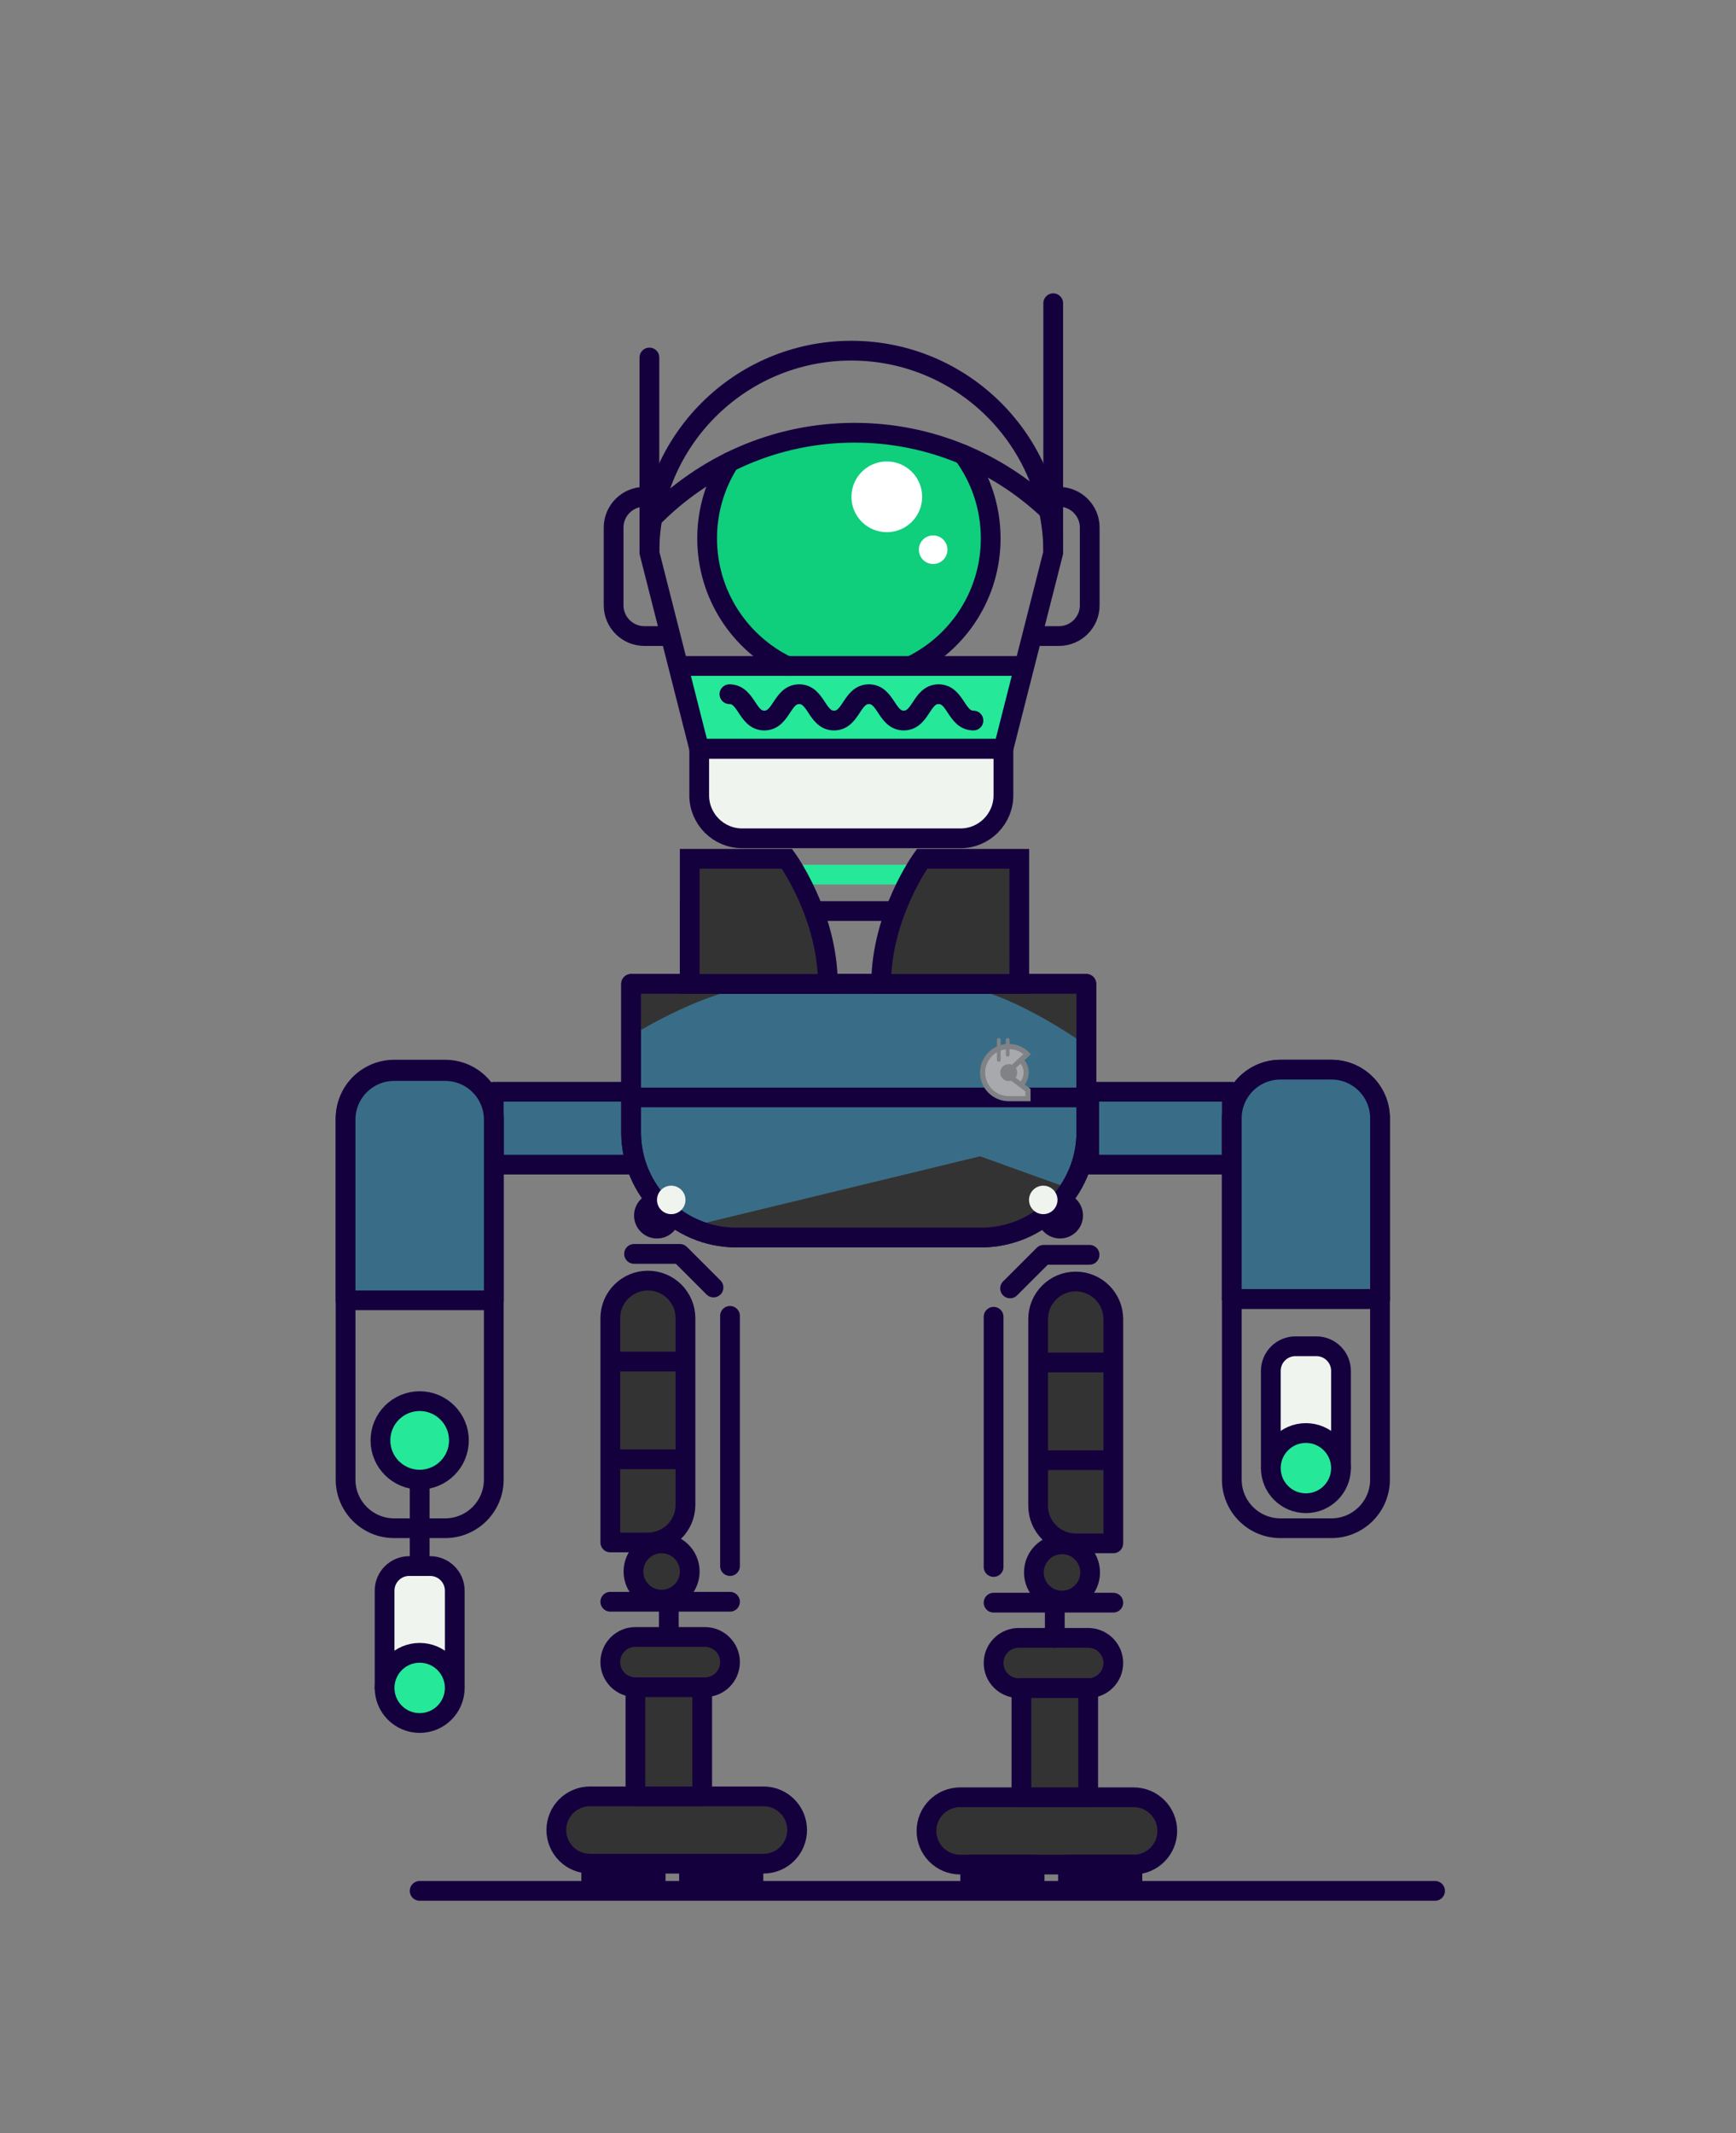 <?xml version="1.0" encoding="utf-8"?>
<!-- Generator: Adobe Illustrator 16.0.0, SVG Export Plug-In . SVG Version: 6.00 Build 0)  -->
<!DOCTYPE svg PUBLIC "-//W3C//DTD SVG 1.1//EN" "http://www.w3.org/Graphics/SVG/1.1/DTD/svg11.dtd">
<svg version="1.1" xmlns="http://www.w3.org/2000/svg" xmlns:xlink="http://www.w3.org/1999/xlink" x="0px" y="0px"
	 width="237.228px" height="291.43px" viewBox="0 0 237.228 291.43" enable-background="new 0 0 237.228 291.43"
	 xml:space="preserve">
<rect x="0" y="0" width="237.228" height="291.43" fill="#808080" stroke="none"/>
<g id="federation_uniform">
	<g>
		
			<rect x="67.474" y="149.156" fill="#396D87" stroke="#15003E" stroke-width="2.7" stroke-linecap="round" stroke-linejoin="round" stroke-miterlimit="10" width="19.487" height="9.958"/>
		
			<rect x="148.844" y="149.156" fill="#396D87" stroke="#15003E" stroke-width="2.7" stroke-linecap="round" stroke-linejoin="round" stroke-miterlimit="10" width="19.487" height="9.958"/>
		
			<path fill="#396D87" stroke="#15003E" stroke-width="2.7" stroke-linecap="round" stroke-linejoin="round" stroke-miterlimit="10" d="
			M134.07,169.068h-33.449c-7.941,0-14.379-6.438-14.379-14.38v-20.271h62.206v20.271C148.448,162.63,142.01,169.068,134.07,169.068
			z"/>
		<line fill="#15003E" x1="57.349" y1="213.956" x2="57.349" y2="196.786"/>
		
			<line fill="none" stroke="#15003E" stroke-width="2.7" stroke-linecap="round" stroke-miterlimit="10" x1="57.349" y1="213.956" x2="57.349" y2="196.786"/>
		<line fill="#25E899" x1="86.242" y1="149.934" x2="148.448" y2="149.934"/>
		
			<line fill="none" stroke="#15003E" stroke-width="2.7" stroke-linejoin="round" stroke-miterlimit="10" x1="86.242" y1="149.934" x2="148.448" y2="149.934"/>
		<path fill="#15003E" d="M92.915,166.067c0-1.731-1.404-3.135-3.135-3.135s-3.135,1.403-3.135,3.135
			c0,1.732,1.404,3.136,3.135,3.136S92.915,167.8,92.915,166.067"/>
		<path fill="#15003E" d="M147.993,166.067c0-1.731-1.404-3.135-3.135-3.135c-1.731,0-3.135,1.403-3.135,3.135
			c0,1.732,1.403,3.136,3.135,3.136C146.588,169.203,147.993,167.8,147.993,166.067"/>
		<path fill="#343333" stroke="#15003E" stroke-width="2.7" stroke-linejoin="round" stroke-miterlimit="10" d="M88.536,210.729
			h-5.136v-30.636c0-2.837,2.299-5.136,5.136-5.136c2.836,0,5.135,2.299,5.135,5.136v25.501
			C93.67,208.43,91.372,210.729,88.536,210.729z"/>
		
			<line fill="none" stroke="#15003E" stroke-width="2.7" stroke-linecap="round" stroke-linejoin="round" stroke-miterlimit="10" x1="99.757" y1="179.775" x2="99.757" y2="213.956"/>
		
			<path fill="#343333" stroke="#15003E" stroke-width="2.7" stroke-linecap="round" stroke-linejoin="round" stroke-miterlimit="10" d="
			M96.324,230.51h-9.49c-1.897,0-3.434-1.537-3.434-3.434s1.537-3.435,3.434-3.435h9.49c1.896,0,3.434,1.538,3.434,3.435
			S98.22,230.51,96.324,230.51z"/>
		
			<path fill="#343333" stroke="#15003E" stroke-width="2.7" stroke-linecap="round" stroke-linejoin="round" stroke-miterlimit="10" d="
			M104.333,254.614H80.621c-2.539,0-4.597-2.058-4.597-4.597c0-2.538,2.058-4.597,4.597-4.597h23.712
			c2.539,0,4.597,2.059,4.597,4.597C108.93,252.557,106.872,254.614,104.333,254.614z"/>
		
			<rect x="86.833" y="230.511" fill="#343333" stroke="#15003E" stroke-width="2.7" stroke-linecap="round" stroke-linejoin="round" stroke-miterlimit="10" width="9.121" height="14.91"/>
		
			<line fill="none" stroke="#15003E" stroke-width="2.7" stroke-linecap="round" stroke-linejoin="round" stroke-miterlimit="10" x1="83.399" y1="218.832" x2="99.757" y2="218.832"/>
		<rect x="80.79" y="254.615" fill="#15003E" width="8.803" height="3.23"/>
		
			<rect x="80.791" y="254.615" fill="none" stroke="#15003E" stroke-width="2.7" stroke-linejoin="round" stroke-miterlimit="10" width="8.803" height="3.23"/>
		<rect x="94.155" y="254.615" fill="#15003E" width="8.803" height="3.23"/>
		
			<rect x="94.155" y="254.615" fill="none" stroke="#15003E" stroke-width="2.7" stroke-linejoin="round" stroke-miterlimit="10" width="8.803" height="3.23"/>
		<line fill="#15003E" x1="83.399" y1="199.368" x2="93.67" y2="199.368"/>
		
			<line fill="none" stroke="#15003E" stroke-width="2.7" stroke-linejoin="round" stroke-miterlimit="10" x1="83.399" y1="199.368" x2="93.67" y2="199.368"/>
		<line fill="#15003E" x1="83.399" y1="186.019" x2="93.67" y2="186.019"/>
		
			<line fill="none" stroke="#15003E" stroke-width="2.7" stroke-linejoin="round" stroke-miterlimit="10" x1="83.399" y1="186.019" x2="93.67" y2="186.019"/>
		
			<circle fill="#343333" stroke="#15003E" stroke-width="2.7" stroke-linecap="round" stroke-linejoin="round" stroke-miterlimit="10" cx="90.409" cy="214.702" r="3.844"/>
		
			<line fill="none" stroke="#15003E" stroke-width="2.7" stroke-linecap="round" stroke-linejoin="round" stroke-miterlimit="10" x1="91.394" y1="223.643" x2="91.394" y2="218.833"/>
		
			<polyline fill="none" stroke="#15003E" stroke-width="2.7" stroke-linecap="round" stroke-linejoin="round" stroke-miterlimit="10" points="
			86.645,171.308 92.915,171.308 97.504,175.897 		"/>
		<path fill="#343333" stroke="#15003E" stroke-width="2.7" stroke-linejoin="round" stroke-miterlimit="10" d="M147,210.854h5.135
			v-30.636c0-2.837-2.299-5.137-5.135-5.137c-2.837,0-5.136,2.3-5.136,5.137v25.501C141.864,208.555,144.163,210.854,147,210.854z"
			/>
		
			<line fill="none" stroke="#15003E" stroke-width="2.7" stroke-linecap="round" stroke-linejoin="round" stroke-miterlimit="10" x1="135.778" y1="179.899" x2="135.778" y2="214.081"/>
		
			<path fill="#343333" stroke="#15003E" stroke-width="2.7" stroke-linecap="round" stroke-linejoin="round" stroke-miterlimit="10" d="
			M139.211,230.635h9.49c1.896,0,3.434-1.537,3.434-3.434s-1.537-3.435-3.434-3.435h-9.49c-1.896,0-3.434,1.538-3.434,3.435
			S137.315,230.635,139.211,230.635z"/>
		
			<path fill="#343333" stroke="#15003E" stroke-width="2.7" stroke-linecap="round" stroke-linejoin="round" stroke-miterlimit="10" d="
			M131.202,254.739h23.712c2.539,0,4.597-2.058,4.597-4.597c0-2.538-2.058-4.597-4.597-4.597h-23.712
			c-2.539,0-4.596,2.059-4.596,4.597C126.606,252.682,128.663,254.739,131.202,254.739z"/>
		
			<rect x="139.581" y="230.635" fill="#343333" stroke="#15003E" stroke-width="2.7" stroke-linecap="round" stroke-linejoin="round" stroke-miterlimit="10" width="9.122" height="14.911"/>
		
			<line fill="none" stroke="#15003E" stroke-width="2.7" stroke-linecap="round" stroke-linejoin="round" stroke-miterlimit="10" x1="152.135" y1="218.957" x2="135.777" y2="218.957"/>
		<rect x="145.94" y="254.74" fill="#15003E" width="8.803" height="3.23"/>
		
			<rect x="145.94" y="254.74" fill="none" stroke="#15003E" stroke-width="2.7" stroke-linejoin="round" stroke-miterlimit="10" width="8.804" height="3.23"/>
		<rect x="132.577" y="254.74" fill="#15003E" width="8.804" height="3.23"/>
		
			<rect x="132.577" y="254.74" fill="none" stroke="#15003E" stroke-width="2.7" stroke-linejoin="round" stroke-miterlimit="10" width="8.803" height="3.23"/>
		<line fill="#15003E" x1="152.135" y1="199.493" x2="141.864" y2="199.493"/>
		
			<line fill="none" stroke="#15003E" stroke-width="2.7" stroke-linejoin="round" stroke-miterlimit="10" x1="152.135" y1="199.493" x2="141.864" y2="199.493"/>
		<line fill="#15003E" x1="152.135" y1="186.144" x2="141.864" y2="186.144"/>
		
			<line fill="none" stroke="#15003E" stroke-width="2.7" stroke-linejoin="round" stroke-miterlimit="10" x1="152.135" y1="186.144" x2="141.864" y2="186.144"/>
		
			<circle fill="#343333" stroke="#15003E" stroke-width="2.7" stroke-linecap="round" stroke-linejoin="round" stroke-miterlimit="10" cx="145.125" cy="214.826" r="3.843"/>
		
			<line fill="none" stroke="#15003E" stroke-width="2.7" stroke-linecap="round" stroke-linejoin="round" stroke-miterlimit="10" x1="144.141" y1="223.768" x2="144.141" y2="218.957"/>
		
			<polyline fill="none" stroke="#15003E" stroke-width="2.7" stroke-linecap="round" stroke-linejoin="round" stroke-miterlimit="10" points="
			148.89,171.433 142.621,171.433 138.03,176.022 		"/>
		
			<path fill="none" stroke="#15003E" stroke-width="2.7" stroke-linecap="round" stroke-linejoin="round" stroke-miterlimit="10" d="
			M60.833,208.786h-6.967c-3.668,0-6.642-2.974-6.642-6.642v-49.366c0-3.668,2.974-6.641,6.642-6.641h6.967
			c3.668,0,6.642,2.973,6.642,6.641v49.366C67.475,205.813,64.501,208.786,60.833,208.786z"/>
		<path fill="#25E899" d="M62.711,196.786c0-2.961-2.401-5.361-5.362-5.361s-5.361,2.4-5.361,5.361s2.4,5.36,5.361,5.36
			S62.711,199.747,62.711,196.786"/>
		
			<circle fill="none" stroke="#15003E" stroke-width="2.7" stroke-linecap="round" stroke-miterlimit="10" cx="57.35" cy="196.786" r="5.362"/>
		<path fill="#EFF4EE" d="M52.554,230.604v-13.284c0-1.858,1.507-3.365,3.366-3.365h2.858c1.859,0,3.366,1.507,3.366,3.365v13.284"
			/>
		<path fill="none" stroke="#15003E" stroke-width="2.7" stroke-linecap="round" stroke-miterlimit="10" d="M52.554,230.604v-13.284
			c0-1.858,1.507-3.365,3.366-3.365h2.858c1.859,0,3.366,1.507,3.366,3.365v13.284"/>
		<path fill="#25E899" d="M62.145,230.604c0-2.647-2.147-4.795-4.795-4.795c-2.649,0-4.796,2.147-4.796,4.795
			c0,2.649,2.147,4.795,4.796,4.795C59.998,235.398,62.145,233.253,62.145,230.604"/>
		
			<circle fill="none" stroke="#15003E" stroke-width="2.7" stroke-linecap="round" stroke-miterlimit="10" cx="57.349" cy="230.604" r="4.795"/>
		
			<path fill="none" stroke="#15003E" stroke-width="2.7" stroke-linecap="round" stroke-linejoin="round" stroke-miterlimit="10" d="
			M174.972,208.786h6.967c3.668,0,6.642-2.974,6.642-6.642v-49.366c0-3.668-2.974-6.641-6.642-6.641h-6.967
			c-3.668,0-6.643,2.973-6.643,6.641v49.366C168.33,205.813,171.304,208.786,174.972,208.786z"/>
		
			<line fill="none" stroke="#15003E" stroke-width="2.7" stroke-linecap="round" stroke-linejoin="round" stroke-miterlimit="10" x1="188.581" y1="177.462" x2="168.331" y2="177.462"/>
		<path fill="#EFF4EE" d="M183.25,200.576v-13.284c0-1.859-1.507-3.366-3.366-3.366h-2.858c-1.858,0-3.366,1.507-3.366,3.366v13.284
			"/>
		<path fill="none" stroke="#15003E" stroke-width="2.7" stroke-linecap="round" stroke-miterlimit="10" d="M183.25,200.576v-13.284
			c0-1.859-1.507-3.366-3.366-3.366h-2.858c-1.858,0-3.366,1.507-3.366,3.366v13.284"/>
		<path fill="#25E899" d="M173.66,200.576c0-2.648,2.147-4.795,4.795-4.795c2.649,0,4.796,2.146,4.796,4.795
			c0,2.647-2.146,4.795-4.796,4.795C175.807,205.371,173.66,203.224,173.66,200.576"/>
		
			<circle fill="none" stroke="#15003E" stroke-width="2.7" stroke-linecap="round" stroke-miterlimit="10" cx="178.455" cy="200.576" r="4.795"/>
		<line fill="#15003E" x1="196.105" y1="258.332" x2="57.349" y2="258.332"/>
		
			<line fill="none" stroke="#15003E" stroke-width="2.7" stroke-linecap="round" stroke-miterlimit="10" x1="196.105" y1="258.332" x2="57.349" y2="258.332"/>
		
			<rect x="94.254" y="124.465" fill="none" stroke="#15003E" stroke-width="2.7" stroke-linecap="round" stroke-miterlimit="10" width="44.258" height="9.953"/>
		
			<line fill="none" stroke="#25E899" stroke-width="2.7" stroke-linecap="round" stroke-miterlimit="10" x1="99.404" y1="119.49" x2="133.926" y2="119.49"/>
		<polygon fill="#25E899" points="92.817,90.989 136.208,90.989 139.885,92.393 137.12,102.294 95.548,102.294 		"/>
		<path fill="#EFF4EE" d="M131.243,114.533h-29.818c-3.246,0-5.877-2.631-5.877-5.877v-6.362h41.572v6.362
			C137.12,111.902,134.489,114.533,131.243,114.533"/>
		<path fill="none" stroke="#15003E" stroke-width="2.7" stroke-linecap="round" stroke-miterlimit="10" d="M131.243,114.533
			h-29.818c-3.246,0-5.877-2.631-5.877-5.877v-6.362h41.572v6.362C137.12,111.902,134.489,114.533,131.243,114.533z"/>
		<path fill="#0FCE7C" d="M108.712,90.989c-6.526-2.866-11.084-9.386-11.084-16.972c0-4.476,1.588-8.582,4.231-11.784
			c3.398-4.118,24.774-4.328,28.169-0.495c2.896,3.269,4.654,7.569,4.654,12.279c0,7.585-4.557,14.105-11.082,16.971"/>
		<path fill="none" stroke="#15003E" stroke-width="2.7" stroke-linecap="round" stroke-miterlimit="10" d="M107.541,90.988
			c-6.459-3.142-10.909-9.767-10.909-17.432c0-3.841,1.118-7.421,3.046-10.433"/>
		<path fill="none" stroke="#15003E" stroke-width="2.7" stroke-linecap="round" stroke-miterlimit="10" d="M131.636,62.104
			c2.354,3.208,3.745,7.168,3.745,11.452c0,7.585-4.357,14.152-10.708,17.333"/>
		<path fill="none" stroke="#15003E" stroke-width="2.7" stroke-linecap="round" stroke-miterlimit="10" d="M88.742,75.501
			c0-15.239,12.353-27.592,27.592-27.592c15.239,0,27.593,12.353,27.593,27.592l-6.807,26.793H95.548L88.742,75.501z"/>
		
			<line fill="none" stroke="#15003E" stroke-width="2.7" stroke-linecap="round" stroke-miterlimit="10" x1="88.742" y1="75.102" x2="88.742" y2="48.843"/>
		
			<line fill="none" stroke="#15003E" stroke-width="2.7" stroke-linecap="round" stroke-miterlimit="10" x1="143.925" y1="75.102" x2="143.925" y2="41.429"/>
		<path fill="none" stroke="#15003E" stroke-width="2.7" stroke-linecap="round" stroke-miterlimit="10" d="M90.891,86.896h-2.849
			c-2.304,0-4.19-1.885-4.19-4.19v-10.64c0-2.304,1.886-4.19,4.19-4.19h1.208"/>
		<path fill="none" stroke="#15003E" stroke-width="2.7" stroke-linecap="round" stroke-miterlimit="10" d="M141.875,86.896h2.848
			c2.305,0,4.189-1.885,4.189-4.19v-10.64c0-2.304-1.885-4.19-4.189-4.19h-1.207"/>
		<path fill="none" stroke="#15003E" stroke-width="2.7" stroke-linecap="round" stroke-miterlimit="10" d="M89.039,70.885
			c7.097-7.269,16.902-11.765,27.732-11.765c10.24,0,19.566,4.02,26.549,10.603"/>
		
			<line fill="none" stroke="#15003E" stroke-width="2.7" stroke-linecap="round" stroke-miterlimit="10" x1="92.817" y1="90.987" x2="139.885" y2="90.987"/>
		<path fill="#FFFFFF" d="M126.017,67.876c0,2.669-2.164,4.833-4.833,4.833c-2.67,0-4.833-2.164-4.833-4.833
			s2.163-4.833,4.833-4.833C123.853,63.043,126.017,65.207,126.017,67.876"/>
		<path fill="#FFFFFF" d="M129.471,75.102c0,1.079-0.875,1.954-1.955,1.954s-1.955-0.875-1.955-1.954s0.875-1.954,1.955-1.954
			S129.471,74.022,129.471,75.102"/>
		<path fill="none" stroke="#15003E" stroke-width="2.7" stroke-linecap="round" stroke-miterlimit="10" d="M133.024,98.441
			c-2.382,0-2.382-3.6-4.763-3.6c-2.38,0-2.38,3.6-4.761,3.6c-2.381,0-2.381-3.6-4.762-3.6c-2.383,0-2.383,3.6-4.765,3.6
			c-2.381,0-2.381-3.6-4.762-3.6c-2.384,0-2.384,3.6-4.767,3.6c-2.383,0-2.383-3.6-4.766-3.6"/>
		
			<path fill="#396D87" stroke="#15003E" stroke-width="2.7" stroke-linecap="round" stroke-linejoin="round" stroke-miterlimit="10" d="
			M188.581,177.462v-24.684c0-3.668-2.974-6.641-6.642-6.641h-6.967c-3.668,0-6.643,2.973-6.643,6.641v24.684H188.581z"/>
		
			<path fill="#396D87" stroke="#15003E" stroke-width="2.7" stroke-linecap="round" stroke-linejoin="round" stroke-miterlimit="10" d="
			M67.476,177.649v-24.684c0-3.668-2.974-6.641-6.642-6.641h-6.967c-3.668,0-6.643,2.973-6.643,6.641v24.684H67.476z"/>
		<path fill="#343333" d="M94.253,167.582l39.673-9.609l12.281,4.419c0,0-3.205,6.662-11.581,6.662s-34.006,0.014-34.006,0.014
			S96.382,168.664,94.253,167.582z"/>
		<path fill="#343333" d="M86.242,141.541c0,0,11.006-7.123,19.756-7.123s18.341,0,22.724,0c8.273,0,19.726,8.415,19.726,8.415
			v-8.415H86.242V141.541z"/>
		
			<path fill="none" stroke="#15003E" stroke-width="2.7" stroke-linecap="round" stroke-linejoin="round" stroke-miterlimit="10" d="
			M134.07,169.068h-33.449c-7.941,0-14.379-6.438-14.379-14.38v-20.271h62.206v20.271C148.448,162.63,142.01,169.068,134.07,169.068
			z"/>
		<path fill="#EFF4EE" d="M144.508,163.933c0-1.075-0.871-1.945-1.945-1.945s-1.945,0.87-1.945,1.945s0.871,1.946,1.945,1.946
			S144.508,165.008,144.508,163.933"/>
		<path fill="#EFF4EE" d="M93.671,163.933c0-1.075-0.871-1.945-1.946-1.945c-1.074,0-1.945,0.87-1.945,1.945
			s0.871,1.946,1.945,1.946C92.8,165.879,93.671,165.008,93.671,163.933"/>
		<g>
			<path fill="#808285" d="M140.579,146.536c0-0.623-0.208-1.21-0.587-1.69l0.598-0.564l0.011-0.01l0,0l0.265-0.25l-0.255-0.255
				c-0.711-0.712-1.65-1.112-2.653-1.141v-0.546c0-0.142-0.115-0.257-0.256-0.257s-0.257,0.115-0.257,0.257v0.56
				c-0.241,0.025-0.475,0.073-0.701,0.14v-0.7c0-0.142-0.115-0.256-0.257-0.256s-0.256,0.115-0.256,0.256v0.892
				c-1.356,0.616-2.304,1.98-2.304,3.564c0,2.135,1.718,3.873,3.843,3.912v0.004h1.228v0h1.828v-1.685l-0.791-0.595
				C140.386,147.701,140.579,147.133,140.579,146.536z"/>
			<path fill="#A7A9AC" d="M138.769,147.219c0.142-0.192,0.229-0.427,0.229-0.684c0-0.226-0.068-0.436-0.181-0.615l0.651-0.602
				c0.264,0.351,0.412,0.771,0.412,1.217c0,0.443-0.148,0.861-0.409,1.211L138.769,147.219z"/>
			<path fill="#A7A9AC" d="M140.125,149.752h-1.127v0h-1.163c-1.769-0.005-3.208-1.445-3.208-3.216c0-1.186,0.646-2.221,1.604-2.778
				v1.052c0,0.142,0.115,0.256,0.256,0.256s0.257-0.115,0.257-0.256v-1.292c0.224-0.082,0.458-0.14,0.701-0.17v0.756
				c0,0.142,0.115,0.256,0.257,0.256s0.256-0.115,0.256-0.256v-0.773c0.693,0.025,1.349,0.26,1.885,0.689l-1.567,1.449
				c-0.134-0.055-0.28-0.086-0.434-0.086c-0.637,0-1.155,0.518-1.155,1.154c0,0.637,0.519,1.156,1.155,1.156
				c0.112,0,0.219-0.021,0.322-0.051l1.96,1.476V149.752z"/>
		</g>
		<path fill="#343333" stroke="#15003E" stroke-width="2.7" stroke-linecap="round" stroke-miterlimit="10" d="M94.254,117.333
			h13.287c0,0,5.584,7.717,5.584,17.084H94.253L94.254,117.333z"/>
		<path fill="#343333" stroke="#15003E" stroke-width="2.7" stroke-linecap="round" stroke-miterlimit="10" d="M139.287,117.333H126
			c0,0-5.584,7.717-5.584,17.084h18.872L139.287,117.333z"/>
	</g>
</g>
<g id="R2D2">
</g>
<g id="narwhale">
</g>
</svg>
